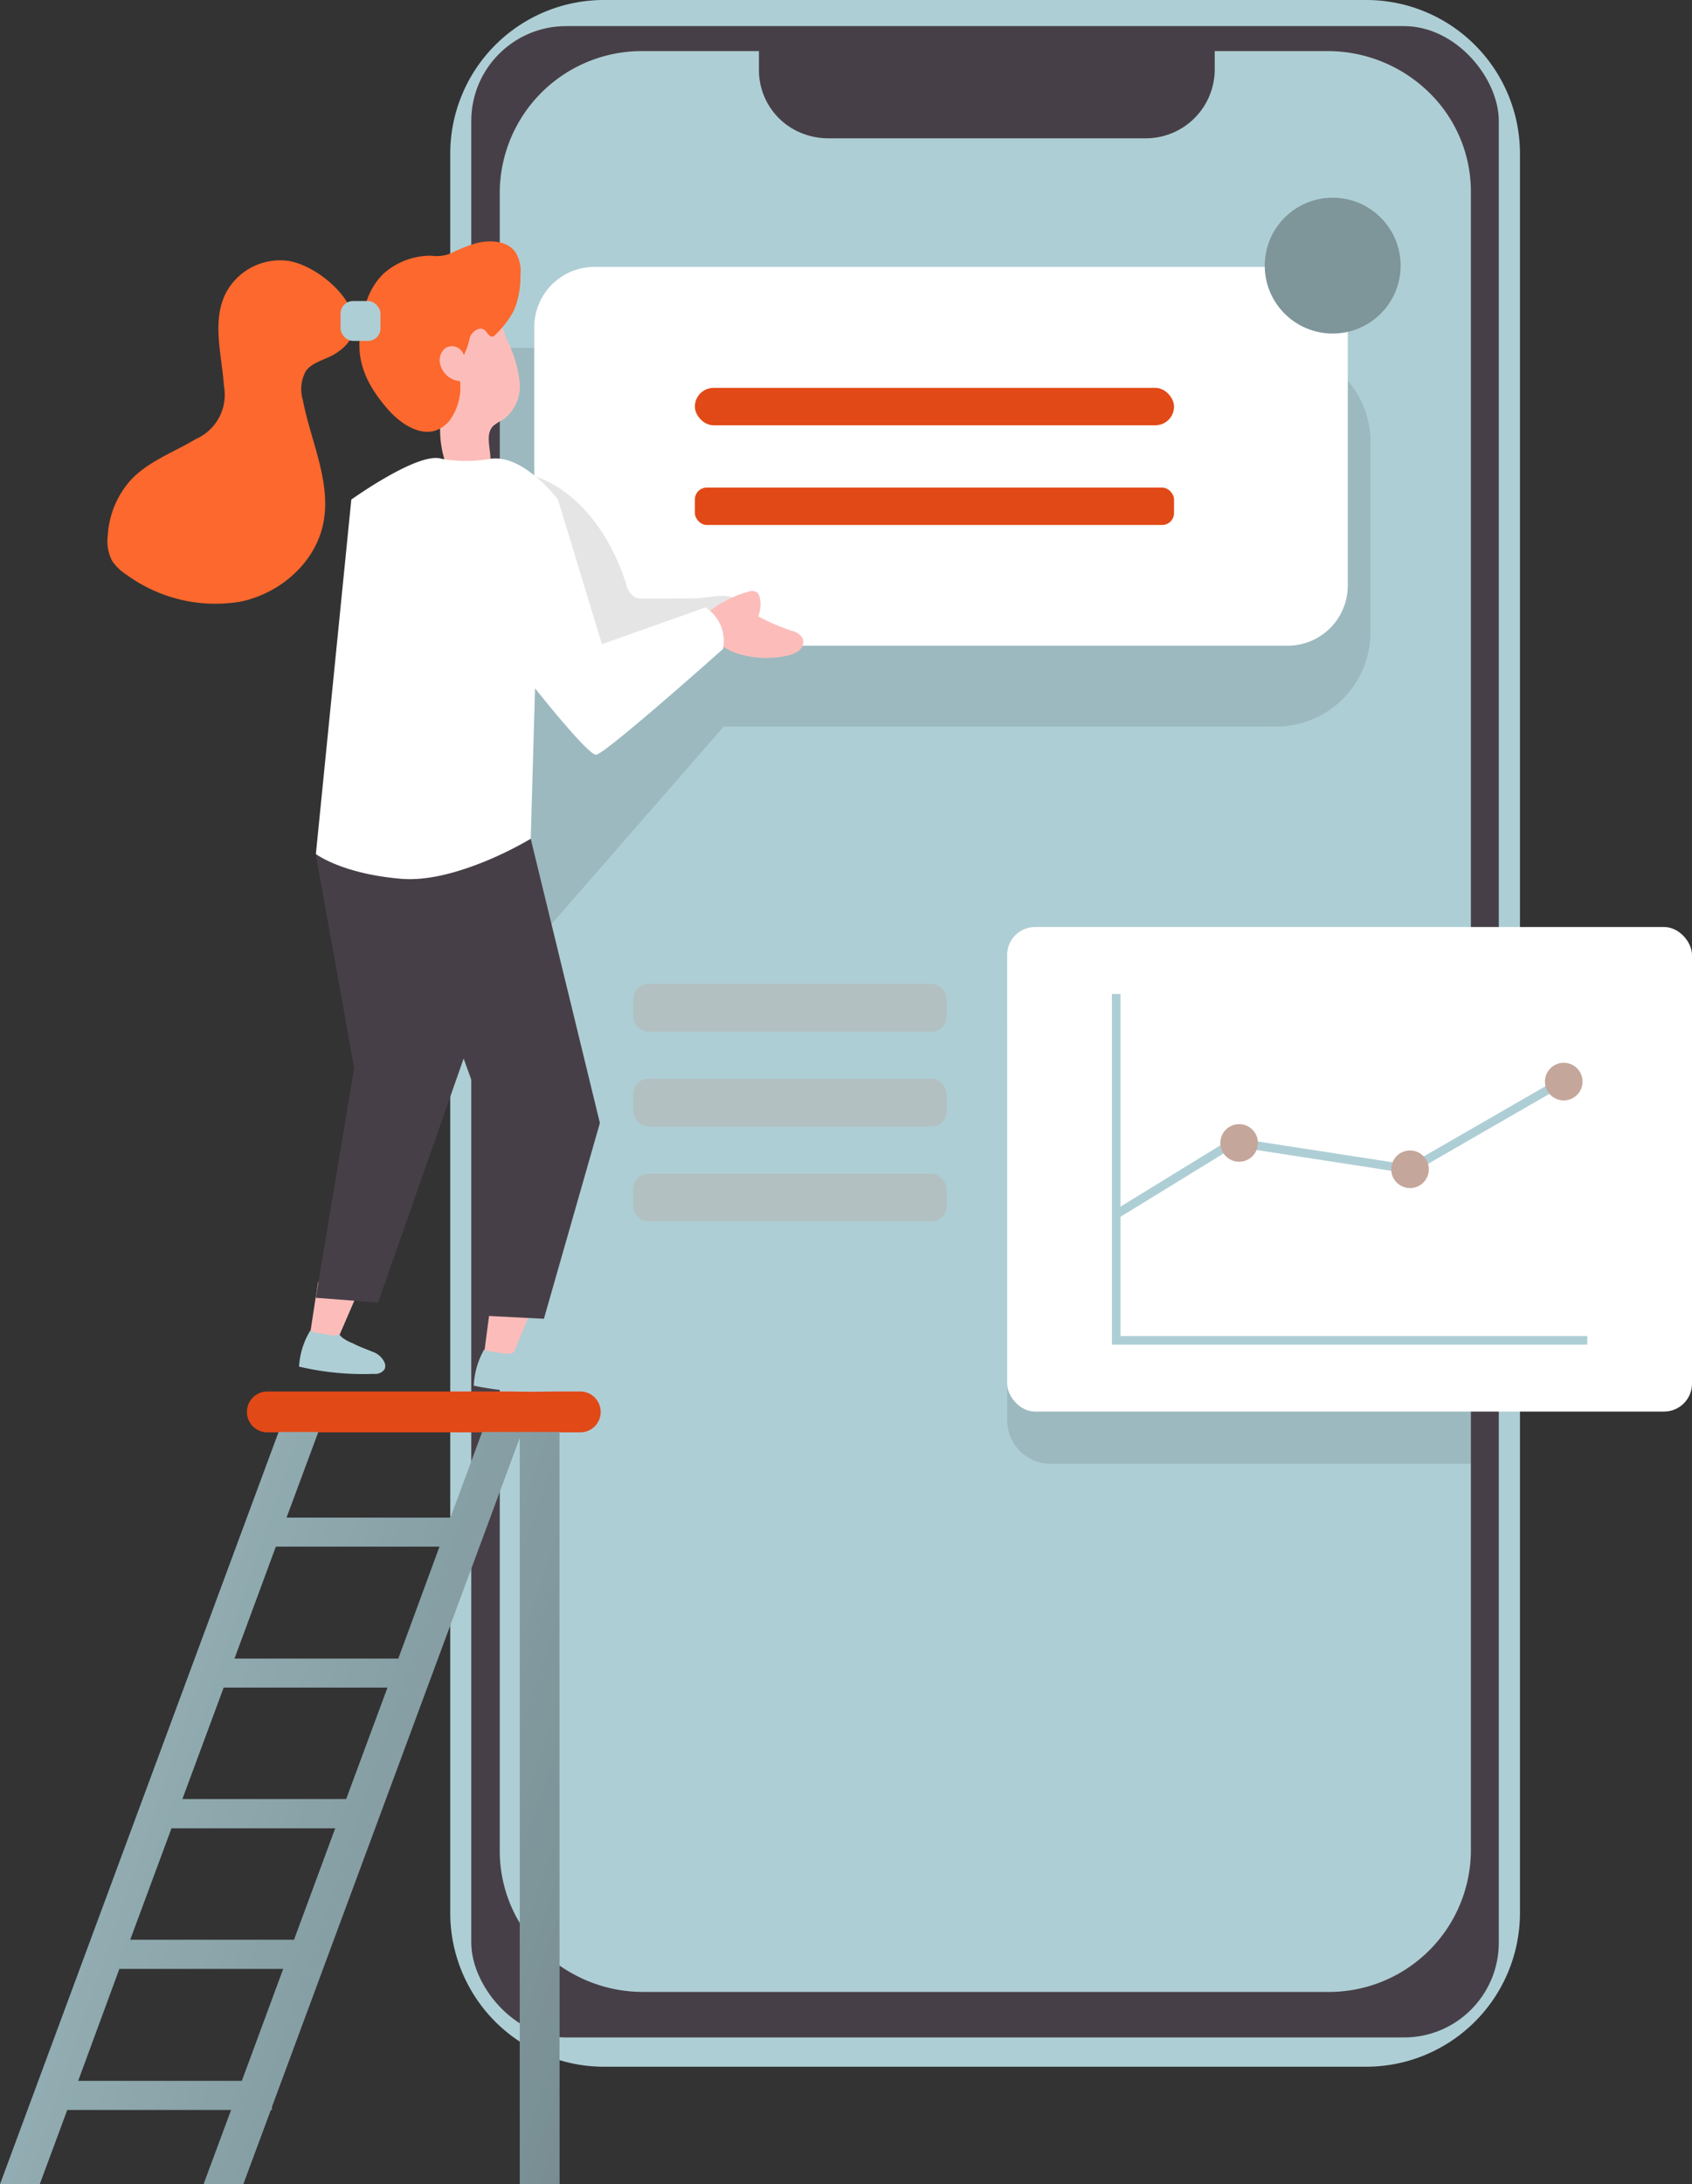 <svg xmlns="http://www.w3.org/2000/svg" xmlns:xlink="http://www.w3.org/1999/xlink" width="219.912" height="283.725" viewBox="0 0 219.912 283.725"><rect x="0" y="0" width="219.912" height="283.725" fill="#333333" stroke="none"/><defs><linearGradient id="a" x1="1.62" y1="1.014" x2="-0.62" y2="-0.014" gradientUnits="objectBoundingBox"><stop offset="0"/><stop offset="0.01"/><stop offset="0.08" stop-opacity="0.69"/><stop offset="0.21" stop-opacity="0.322"/><stop offset="1" stop-opacity="0"/></linearGradient></defs><g transform="translate(-0.608 -0.308)"><path d="M198.16,20.278V248.8a19.985,19.985,0,0,1-19.978,19.96H79.115A19.973,19.973,0,0,1,59.127,248.8V20.278A19.973,19.973,0,0,1,79.1.308h99.078A19.974,19.974,0,0,1,198.16,20.278Z" fill="#aeced5"/><rect width="133.55" height="261.26" rx="12.32" transform="translate(61.86 3.7)" fill="#473f47"/><path d="M191.781,25.192V240.8a18.451,18.451,0,0,1-18.643,18.246H84.228a18.793,18.793,0,0,1-9.272-2.417A18.153,18.153,0,0,1,65.562,240.8V25.192A18.461,18.461,0,0,1,84.228,6.946H99.249V9.6a8.822,8.822,0,0,0,5.606,8.026,9.368,9.368,0,0,0,3.363.649h41.3a8.963,8.963,0,0,0,8.969-8.822V6.946h14.573a18.843,18.843,0,0,1,12.97,5.071A17.991,17.991,0,0,1,191.781,25.192Z" fill="#aeced5"/><path d="M191.781,127.495V190.45H137.208a5.678,5.678,0,0,1-5.694-5.686h0V133.193a5.679,5.679,0,0,1,5.684-5.7Z" fill="#020202" opacity="0.102"/><path d="M2.66,0H43.32a2.66,2.66,0,0,1,2.66,2.66v0a2.65,2.65,0,0,1-2.65,2.65H2.65A2.65,2.65,0,0,1,0,2.66v0A2.66,2.66,0,0,1,2.66,0Z" transform="translate(32.7 181.05)" fill="#e14917"/><path d="M41.941,166.852l-1.222,7.971,3.363.391,3.655-8.441Z" fill="#fcbdba"/><path d="M45.08,174.039a2.7,2.7,0,0,1-.415-.459,1.4,1.4,0,0,1-1.121.146l-1.671-.291a2.832,2.832,0,0,1-.863-.234.123.123,0,0,0-.123,0h0l-.37.694a10.249,10.249,0,0,0-1.043,3.928,36.413,36.413,0,0,0,9.72.941,1.513,1.513,0,0,0,1.39-.582,1.121,1.121,0,0,0,0-.9,2.639,2.639,0,0,0-1.557-1.388c-.863-.369-1.749-.661-2.6-1.12A5.1,5.1,0,0,1,45.08,174.039Z" fill="#aeced5"/><path d="M64.43,169.282l-1.054,7.992,3.363.325,3.487-8.519Z" fill="#fcbdba"/><path d="M178.732,57.734V82.439a12.255,12.255,0,0,1-12.265,12.246h-71.8L65.517,128.11V45.5H166.412a12.244,12.244,0,0,1,12.331,12.168Z" fill="#020202" opacity="0.102"/><rect width="105.73" height="49.2" rx="7.81" transform="translate(70.05 34.98)" fill="#fff"/><path d="M84.294,78.062a2.631,2.631,0,0,1-1.21-.19,2.774,2.774,0,0,1-1.122-1.824c-2.007-6.169-6.143-12.191-12.331-14.038-1.614,6.582-1.491,13.433-1.368,20.228,0,1.813.2,3.884,1.648,4.959a5.609,5.609,0,0,0,3.173.817,42.456,42.456,0,0,0,20.325-4.354c1.906-.941,5.807-4.623,2.174-5.821-1.121-.369-3.531.19-4.7.2Z" fill="#020202" opacity="0.102"/><ellipse cx="8.83" cy="8.82" rx="8.83" ry="8.82" transform="translate(164.99 25.99)" fill="#aeced5"/><ellipse cx="8.83" cy="8.82" rx="8.83" ry="8.82" transform="translate(164.99 25.99)" fill="#020202" opacity="0.278"/><rect width="62.28" height="4.86" rx="2.43" transform="translate(90.92 50.69)" fill="#e14917"/><rect width="62.28" height="4.86" rx="1.55" transform="translate(90.92 63.64)" fill="#e14917"/><path d="M41.649,111.3l4.989,27.739-4.989,29.843,8.094.616,11.793-33.6-4-26.631Z" fill="#473f47"/><path d="M69.587,109.259l8.99,36.918L71.3,171.611l-7.186-.369,1-21.695L52.435,114.487Z" fill="#473f47"/><path d="M94.384,78.644a14.16,14.16,0,0,1,3.442-1.466A1.291,1.291,0,0,1,99,77.256a1.121,1.121,0,0,1,.349.66,4.041,4.041,0,0,1-.191,2.44,25.776,25.776,0,0,0,4.26,1.859,2.238,2.238,0,0,1,1.513,1,1.43,1.43,0,0,1-.437,1.556,3.382,3.382,0,0,1-1.547.694c-3.7.862-9.72,0-10.594-4.411-.19-.963.157-1.12.931-1.69C93.644,79.1,94,78.868,94.384,78.644Z" fill="#fcbdba"/><path d="M66.549,44.569a15.81,15.81,0,0,1,1.6,5.362,5.4,5.4,0,0,1-2.164,4.9,6.335,6.335,0,0,0-1.278.807c-1.345,1.388.2,3.906-.582,5.7a2.659,2.659,0,0,1-3.363,1.243,4.483,4.483,0,0,1-2.49-2.945,13.722,13.722,0,0,1-.459-4l-.135-8.026a10.335,10.335,0,0,1,.808-5.228,5.247,5.247,0,0,1,4.819-2.619C65.3,40.058,65.876,42.991,66.549,44.569Z" fill="#fcbdba"/><path d="M94.574,84.61s-15.4,13.735-16.5,13.735-7.926-8.63-7.926-8.63l-.56,19.545a47.176,47.176,0,0,1-5.93,2.933c-3.364,1.366-7.544,2.631-11.21,2.238-7.489-.682-10.785-3.19-10.785-3.19L46.269,65.2s8.721-6.258,11.7-5.306a18.325,18.325,0,0,0,6.446,0c4.3-.57,8.711,5.306,8.711,5.306l5.716,18.784L92.3,79.215A5.155,5.155,0,0,1,94.574,84.61Z" fill="#fff"/><path d="M68.252,35.928a4.59,4.59,0,0,0-.672-2.888c-1.043-1.444-3.15-1.578-4.889-1.187A18.218,18.218,0,0,0,59.239,33.2a4.835,4.835,0,0,1-2.545.325,9.178,9.178,0,0,0-6.222,2.317c-2.331,2.239-2.892,5.5-3.127,8.564-.258,3.47,1.312,6.335,3.577,8.955,1.961,2.306,5.5,4.568,8.049,1.657A7.269,7.269,0,0,0,60.4,49.819a2.891,2.891,0,0,1-2.589-2.238,2.024,2.024,0,0,1,.684-2.06,1.627,1.627,0,0,1,2.242.548,1.874,1.874,0,0,1,.157.369,9.046,9.046,0,0,0,.784-2.328c.3-.772,1.278-1.444,1.917-.928.37.3.594.94,1.065.839a.853.853,0,0,0,.393-.291,12.624,12.624,0,0,0,2.331-3.056,11.184,11.184,0,0,0,.863-4.231C68.241,36.3,68.252,36.107,68.252,35.928Z" fill="#fc682d"/><path d="M37.984,34.181a7.974,7.974,0,0,0-8.06,4.265c-1.783,3.638-.5,7.925-.213,11.966a6.289,6.289,0,0,1-3.677,6.94c-2.858,1.713-6.132,2.866-8.419,5.3a11.785,11.785,0,0,0-3,7.231,5.586,5.586,0,0,0,.56,3.269,6.373,6.373,0,0,0,1.917,1.836,19.58,19.58,0,0,0,14.764,3.47c5.089-1.04,9.674-4.981,10.751-10.074,1.121-5.373-1.6-10.712-2.634-16.1a4.836,4.836,0,0,1,.414-3.817c.852-1.12,2.444-1.411,3.666-2.139C50.753,42.4,42.894,34.875,37.984,34.181Z" fill="#fc682d"/><rect width="5.19" height="5.18" rx="1.62" transform="translate(44.87 39.41)" fill="#aeced5"/><path d="M67.714,176.413a2.759,2.759,0,0,1-.425-.459,1.416,1.416,0,0,1-1.121.168l-1.682-.247a2.822,2.822,0,0,1-.863-.234H63.5l-.347.7a10.3,10.3,0,0,0-.965,3.952,36.044,36.044,0,0,0,9.742.727,1.469,1.469,0,0,0,1.368-.6,1.12,1.12,0,0,0,0-.9,2.7,2.7,0,0,0-1.58-1.354c-.874-.347-1.771-.627-2.623-1.03a5.83,5.83,0,0,1-1.38-.727Z" fill="#aeced5"/><path d="M73.33,284.033H68.162V187.069L35.954,273.957v.414h-.146l-3.586,9.661H27.065l3.586-9.661H9.352l-3.586,9.661H.608L36.817,186.32h5.158l-4.126,11.115h21.3l4.126-11.115H73.33v97.712ZM16.123,256.047,10.765,270.6H32.042l5.382-14.551h-21.3Zm6.771-18.258-5.37,14.486h21.3l5.358-14.486Zm6.782-18.28-5.369,14.485h21.3l5.369-14.485ZM36.459,201.2l-5.381,14.553h21.3L57.737,201.2H36.459Z" fill="#aeced5"/><path d="M73.33,284.033H68.162V187.069L35.954,273.957v.414h-.146l-3.586,9.661H27.065l3.586-9.661H9.352l-3.586,9.661H.608L36.817,186.32h5.158l-4.126,11.115h21.3l4.126-11.115H73.33v97.712ZM16.123,256.047,10.765,270.6H32.042l5.382-14.551h-21.3Zm6.771-18.258-5.37,14.486h21.3l5.358-14.486Zm6.782-18.28-5.369,14.485h21.3l5.369-14.485ZM36.459,201.2l-5.381,14.553h21.3L57.737,201.2H36.459Z" fill="url(#a)"/><rect width="89.01" height="62.94" rx="3.63" transform="translate(131.51 120.72)" fill="#fff"/><rect width="40.75" height="6.21" rx="1.98" transform="translate(82.9 128.11)" fill="#e14917" opacity="0.102"/><rect width="40.75" height="6.21" rx="1.98" transform="translate(82.9 140.43)" fill="#e14917" opacity="0.102"/><rect width="40.75" height="6.21" rx="1.98" transform="translate(82.9 152.76)" fill="#e14917" opacity="0.102"/><path d="M206.915,174.969H145.123V129.42h1.121v44.429h60.671Z" fill="#aeced5"/><path d="M145.852,158.6l-.584-.963,15.583-9.559,22.9,3.537,20.236-11.664.56.963-20.581,11.866-.191-.033-22.69-3.5Z" fill="#aeced5"/><circle cx="2.44" cy="2.44" r="2.44" transform="translate(159.22 146.33)" fill="#aeced5"/><circle cx="2.44" cy="2.44" r="2.44" transform="translate(181.43 149.75)" fill="#aeced5"/><circle cx="2.44" cy="2.44" r="2.44" transform="translate(201.41 138.36)" fill="#aeced5"/><circle cx="2.44" cy="2.44" r="2.44" transform="translate(159.22 146.33)" fill="#ff3f00" opacity="0.278"/><circle cx="2.44" cy="2.44" r="2.44" transform="translate(181.43 149.75)" fill="#ff3f00" opacity="0.278"/><circle cx="2.44" cy="2.44" r="2.44" transform="translate(201.41 138.36)" fill="#ff3f00" opacity="0.278"/></g></svg>